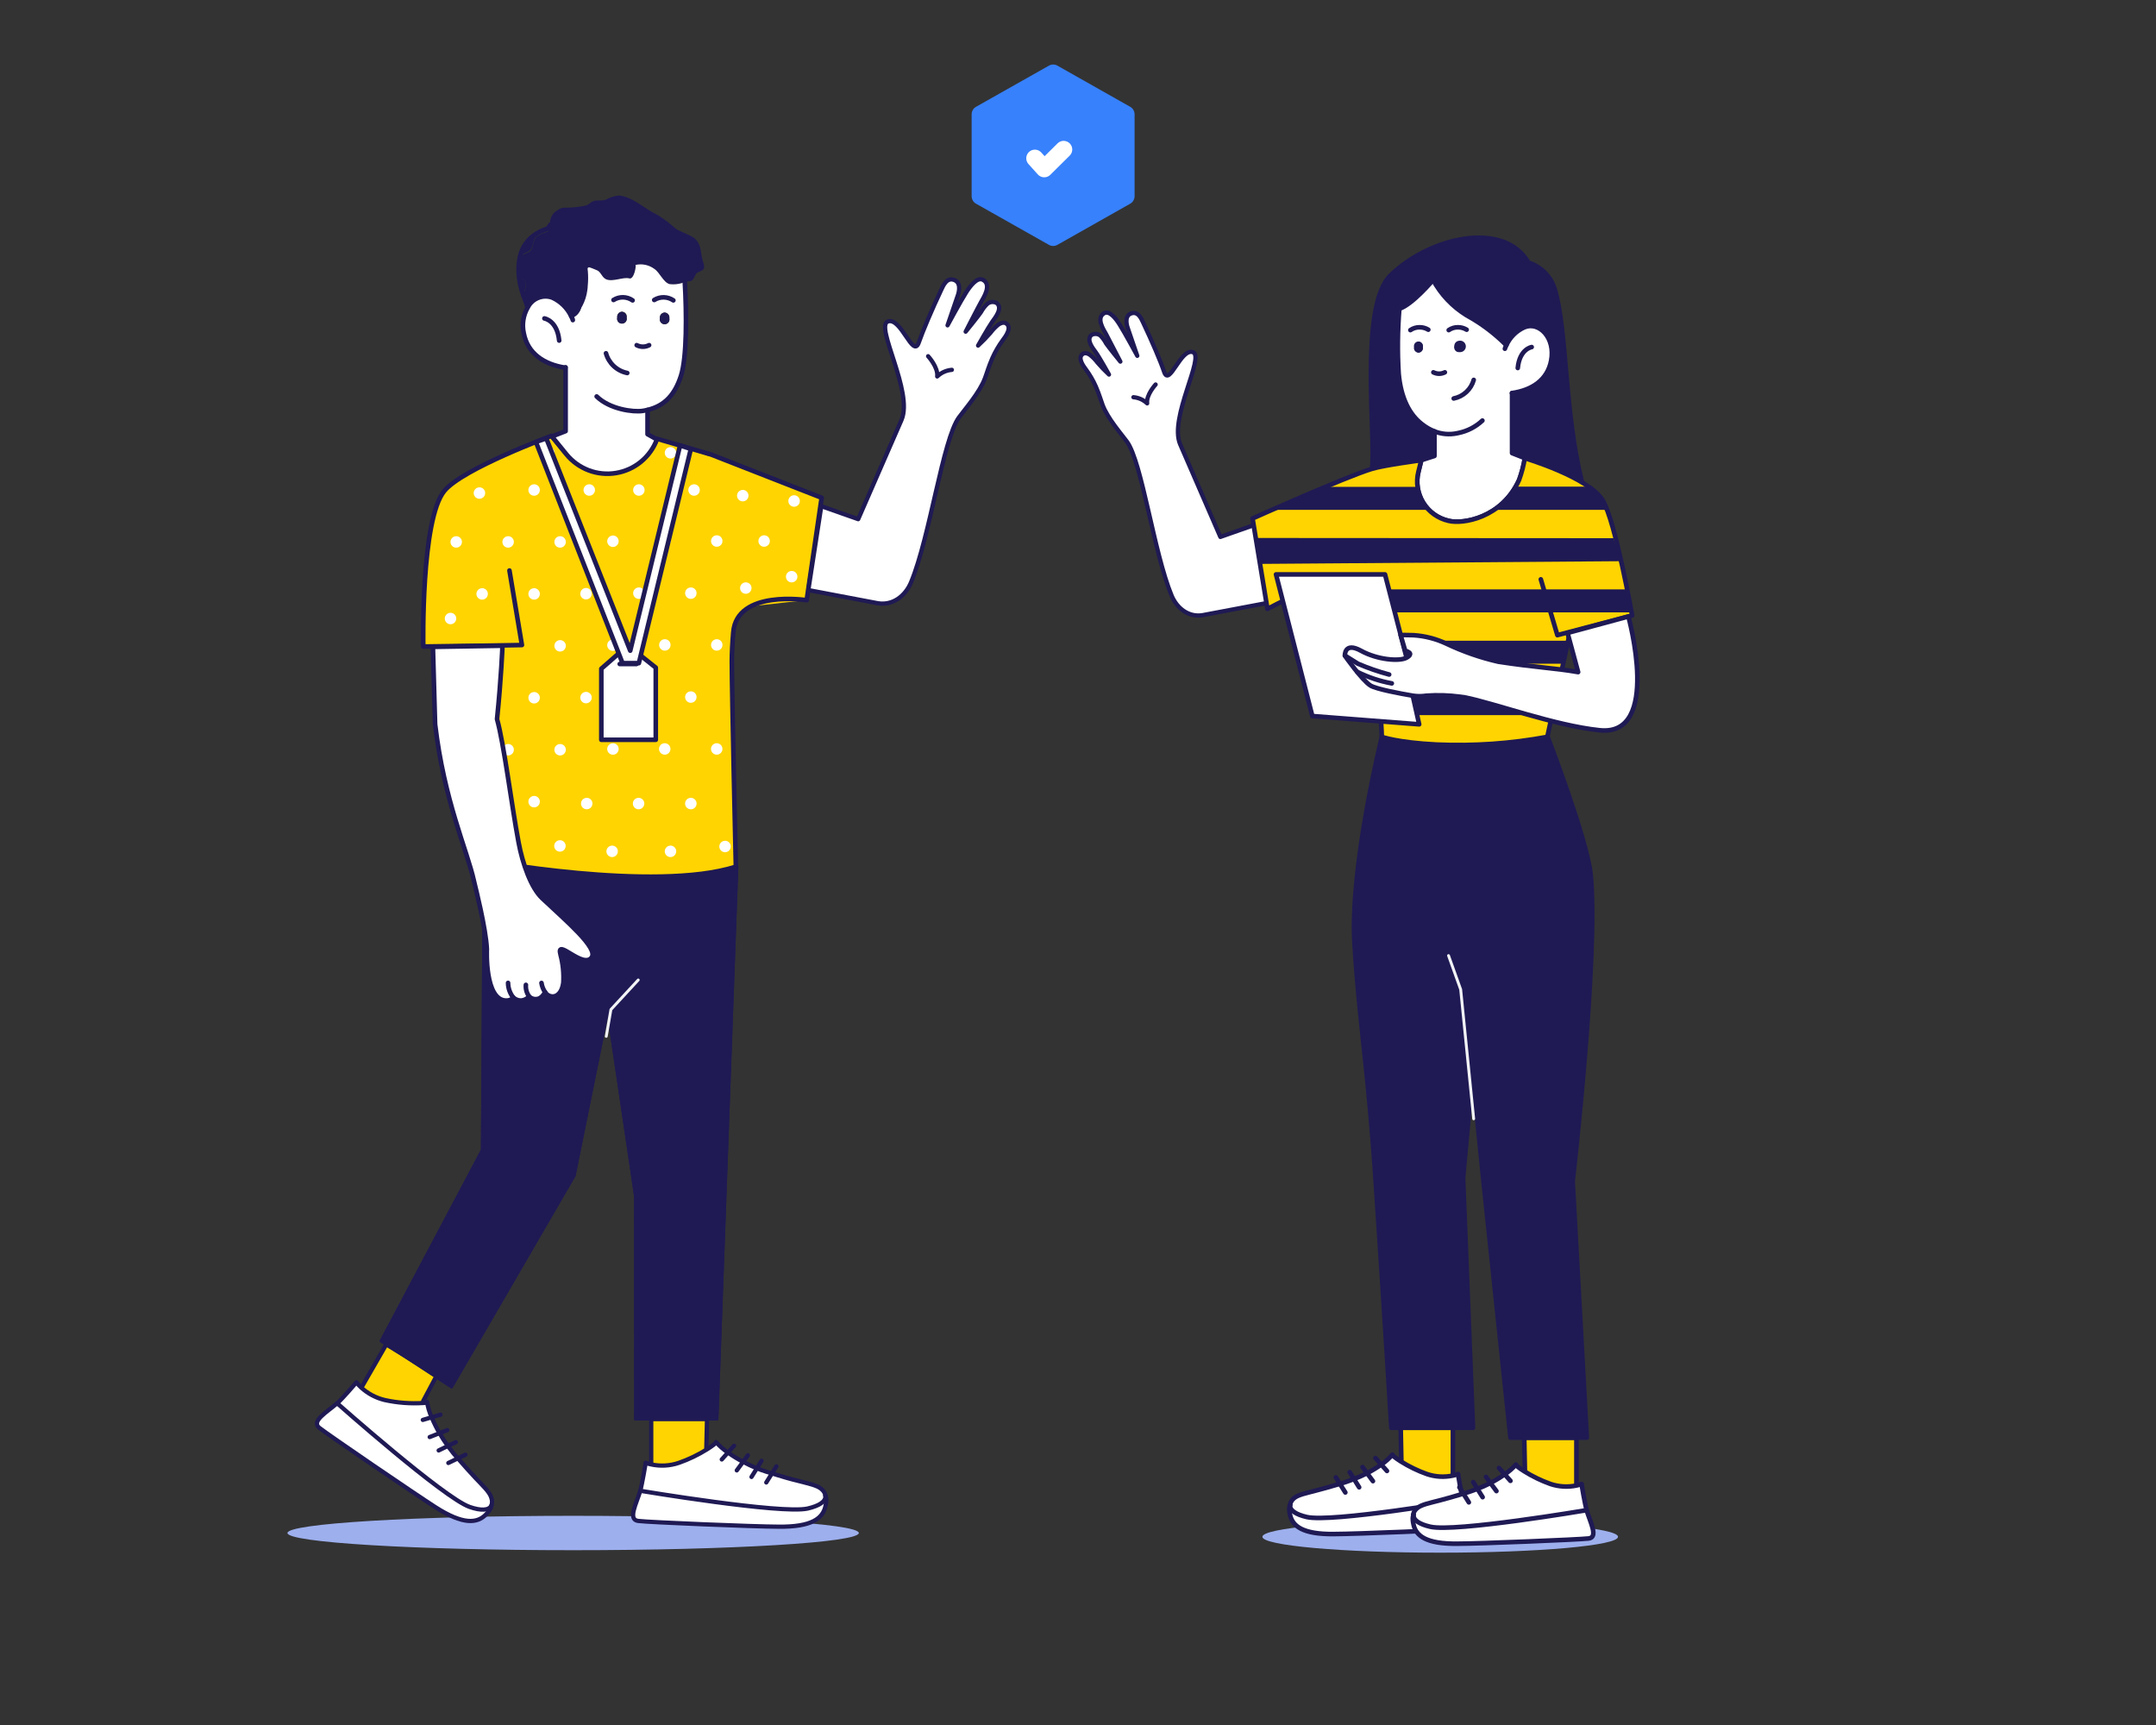 <svg width="375" height="300" viewBox="0 0 375 300" fill="none" xmlns="http://www.w3.org/2000/svg">
<rect x="0" y="0" width="375" height="300" fill="#333333" stroke="none"/>
<g clip-path="url(#clip0)">
<path d="M99.69 269.6C127.133 269.6 149.38 268.261 149.38 266.61C149.38 264.959 127.133 263.62 99.69 263.62C72.247 263.62 50 264.959 50 266.61C50 268.261 72.247 269.6 99.69 269.6Z" fill="#9DAFED"/>
<path d="M220.47 104.85L209.19 106.98C206.78 107.39 204.72 105.83 203.78 103.57C200.69 96.13 198.64 80.4 196.01 76.8C195.01 75.44 192.68 72.8 191.79 70.45C191.42 69.45 191.25 68.73 190.58 67.17C190.118 66.134 189.545 65.152 188.87 64.24C188.46 63.69 187.32 62.17 188.38 61.53C188.85 61.24 189.47 61.61 189.68 61.8C190.134 62.168 190.541 62.591 190.89 63.06C191.516 63.791 192.184 64.486 192.89 65.14C192.89 65.14 191.23 62.14 190.58 61.25C190.14 60.64 188.84 59.07 189.86 58.25C190.098 58.118 190.37 58.057 190.641 58.077C190.913 58.096 191.173 58.195 191.39 58.36C191.792 58.763 192.129 59.225 192.39 59.73C192.79 60.33 194.87 62.89 194.87 62.89C194.87 62.89 192.87 59.03 192.37 58.08C191.95 57.33 190.61 55.31 192.04 54.48C192.99 53.93 194.15 55.48 194.76 56.48C195.58 57.76 197.81 61.88 197.81 61.88L196.16 57.06C196.16 57.06 195.38 55.06 196.67 54.54C197.96 54.02 198.53 55.47 198.85 56.14C200.37 59.36 201.85 62.79 202.49 64.7C203.39 67.32 205.37 60.5 207.49 61.25C209.61 62 203.31 72.7 205.26 77.25L212.26 93.38L218.26 91.27L220.47 104.85Z" fill="white" stroke="#1F1A54" stroke-width="0.74" stroke-linecap="round" stroke-linejoin="round"/>
<path d="M201 66.87C201 66.87 199.33 68.68 199.53 70.15C198.879 69.531 198.036 69.153 197.14 69.08" stroke="#1F1A54" stroke-width="0.74" stroke-linecap="round" stroke-linejoin="round"/>
<path d="M250.5 270.03C267.582 270.03 281.43 268.794 281.43 267.27C281.43 265.746 267.582 264.51 250.5 264.51C233.418 264.51 219.57 265.746 219.57 267.27C219.57 268.794 233.418 270.03 250.5 270.03Z" fill="#9DAFED"/>
<path d="M224.39 261.75C224.39 261.75 224.07 262.14 224.39 263.5C224.82 265.37 226.51 266.86 232.03 266.79C235.69 266.79 253.09 266.07 254.83 265.87C256.57 265.67 255.11 263.06 254.47 260.94C254.47 260.94 231.59 264.81 227.29 263.83C225.38 263.36 224.29 262.63 224.39 261.75Z" fill="white"/>
<path d="M237.78 256.21C237.048 256.583 236.297 256.916 235.53 257.21C235.06 257.4 234.53 257.58 234.08 257.74L233.08 258.05C231.58 258.51 230 258.94 228.85 259.24C227.39 259.64 225.71 259.94 225.01 260.61C224.694 260.882 224.476 261.251 224.39 261.66C224.29 262.57 225.39 263.3 227.29 263.74C231.59 264.74 254.47 260.85 254.47 260.85C254.47 260.85 254.08 259.19 253.6 256.3C253.327 256.405 253.046 256.489 252.76 256.55C251.243 256.887 249.662 256.8 248.19 256.3C246.593 255.733 245.064 254.992 243.63 254.09C242.7 253.5 242.11 253.03 242.19 252.92C241.626 253.58 240.973 254.159 240.25 254.64C239.465 255.221 238.639 255.746 237.78 256.21Z" fill="white"/>
<path d="M243.63 248.31L243.74 253.96L243.63 254.15C245.064 255.052 246.593 255.794 248.19 256.36C249.662 256.86 251.242 256.947 252.76 256.61V256.35V248.35L243.63 248.31Z" fill="#FFD400"/>
<path d="M224.39 261.75C224.29 262.66 225.39 263.39 227.29 263.83C231.59 264.83 254.47 260.94 254.47 260.94C254.47 260.94 254.08 259.28 253.6 256.39" stroke="#1F1A54" stroke-width="0.8" stroke-linecap="round" stroke-linejoin="round"/>
<path d="M253.6 256.36C253.327 256.465 253.046 256.549 252.76 256.61C251.243 256.947 249.662 256.86 248.19 256.36C246.593 255.794 245.064 255.052 243.63 254.15C242.7 253.56 242.11 253.09 242.19 252.98C241.626 253.64 240.973 254.219 240.25 254.7C239.463 255.26 238.638 255.765 237.78 256.21C237.048 256.583 236.297 256.917 235.53 257.21C235.06 257.4 234.53 257.58 234.08 257.74L233.08 258.05C231.58 258.51 230 258.94 228.85 259.24C227.39 259.64 225.71 259.94 225.01 260.61C224.694 260.882 224.476 261.251 224.39 261.66" stroke="#1F1A54" stroke-width="0.8" stroke-linecap="round" stroke-linejoin="round"/>
<path d="M224.39 261.75C224.39 261.75 224.07 262.14 224.39 263.5C224.82 265.37 226.51 266.86 232.03 266.79C235.69 266.79 253.09 266.07 254.83 265.87C256.57 265.67 255.11 263.06 254.47 260.94" stroke="#1F1A54" stroke-width="0.8" stroke-linecap="round" stroke-linejoin="round"/>
<path d="M241.24 255.82L240.25 254.71L239.24 253.58" stroke="#1F1A54" stroke-width="0.8" stroke-linecap="round" stroke-linejoin="round"/>
<path d="M238.8 257.59L237.78 256.21L236.99 255.14" stroke="#1F1A54" stroke-width="0.8" stroke-linecap="round" stroke-linejoin="round"/>
<path d="M236.4 258.66L235.53 257.26L234.76 256.03" stroke="#1F1A54" stroke-width="0.8" stroke-linecap="round" stroke-linejoin="round"/>
<path d="M234 259.56L233.08 258.1L232.35 256.94" stroke="#1F1A54" stroke-width="0.8" stroke-linecap="round" stroke-linejoin="round"/>
<path d="M252.71 256.35V248.31H243.63L243.74 253.96" stroke="#1F1A54" stroke-width="0.8" stroke-linecap="round" stroke-linejoin="round"/>
<path d="M245.87 263.44C245.87 263.44 245.55 263.84 245.87 265.2C246.3 267.07 247.99 268.55 253.52 268.48C257.17 268.48 274.58 267.77 276.31 267.57C278.04 267.37 276.59 264.75 275.96 262.64C275.96 262.64 253.08 266.5 248.78 265.52C246.86 265.09 245.77 264.35 245.87 263.44Z" fill="white"/>
<path d="M259.26 257.93C258.531 258.309 257.779 258.643 257.01 258.93C256.54 259.12 256.01 259.31 255.56 259.46L254.56 259.77C253.05 260.24 251.47 260.67 250.33 260.97C248.86 261.36 247.18 261.67 246.48 262.34C246.173 262.6 245.956 262.95 245.86 263.34C245.76 264.25 246.86 264.99 248.77 265.42C253.07 266.42 275.95 262.54 275.95 262.54C275.95 262.54 275.55 260.88 275.07 257.99C274.797 258.095 274.516 258.179 274.23 258.24C272.711 258.567 271.132 258.477 269.66 257.98C268.064 257.412 266.535 256.671 265.1 255.77C264.17 255.19 263.58 254.71 263.67 254.6C263.084 255.264 262.411 255.846 261.67 256.33C260.904 256.918 260.099 257.452 259.26 257.93Z" fill="white"/>
<path d="M265.11 250.03L265.23 255.68L265.11 255.87C266.545 256.77 268.074 257.512 269.67 258.08C271.142 258.577 272.721 258.667 274.24 258.34L274.19 258.07V250.07L265.11 250.03Z" fill="#FFD400"/>
<path d="M245.87 263.44C245.77 264.35 246.87 265.09 248.78 265.52C253.08 266.52 275.96 262.64 275.96 262.64C275.96 262.64 275.56 260.98 275.08 258.09" stroke="#1F1A54" stroke-width="0.8" stroke-linecap="round" stroke-linejoin="round"/>
<path d="M275.08 258.09C274.807 258.195 274.526 258.279 274.24 258.34C272.721 258.667 271.142 258.577 269.67 258.08C268.074 257.511 266.545 256.77 265.11 255.87C264.18 255.29 263.59 254.81 263.68 254.7C263.095 255.364 262.422 255.946 261.68 256.43C260.892 256.986 260.067 257.487 259.21 257.93C258.481 258.309 257.73 258.643 256.96 258.93C256.49 259.12 255.96 259.31 255.51 259.46L254.51 259.77C253 260.24 251.42 260.67 250.28 260.97C248.81 261.36 247.13 261.67 246.43 262.34C246.123 262.6 245.906 262.95 245.81 263.34" stroke="#1F1A54" stroke-width="0.8" stroke-linecap="round" stroke-linejoin="round"/>
<path d="M245.87 263.43C245.87 263.43 245.55 263.83 245.87 265.19C246.3 267.06 247.99 268.54 253.52 268.47C257.17 268.47 274.58 267.76 276.31 267.56C278.04 267.36 276.59 264.74 275.96 262.63" stroke="#1F1A54" stroke-width="0.8" stroke-linecap="round" stroke-linejoin="round"/>
<path d="M262.72 257.54L261.73 256.43L260.72 255.3" stroke="#1F1A54" stroke-width="0.8" stroke-linecap="round" stroke-linejoin="round"/>
<path d="M260.28 259.32L259.26 257.94L258.47 256.86" stroke="#1F1A54" stroke-width="0.8" stroke-linecap="round" stroke-linejoin="round"/>
<path d="M257.88 260.38L257.01 258.99L256.25 257.76" stroke="#1F1A54" stroke-width="0.8" stroke-linecap="round" stroke-linejoin="round"/>
<path d="M255.48 261.28L254.57 259.82L253.84 258.66" stroke="#1F1A54" stroke-width="0.8" stroke-linecap="round" stroke-linejoin="round"/>
<path d="M274.19 258.07V250.03H265.12L265.23 255.69" stroke="#1F1A54" stroke-width="0.8" stroke-linecap="round" stroke-linejoin="round"/>
<path d="M256.14 186.75L254.48 204.86L256.2 248.31H242C240.84 229.07 240 216.54 239.33 206.31C237.99 185.58 236.46 178.44 235.59 164.08C234.77 150.59 240.37 128.08 240.37 128.08C240.37 128.08 243.8 129.18 251.1 129.5C257.156 129.802 263.225 129.324 269.16 128.08C269.16 128.08 276.02 145.88 276.66 152.03C278.11 165.9 273.54 205.45 273.54 205.45L276 250.03H262.72L257.98 205.03L256.14 186.75Z" fill="#1F1A54"/>
<path d="M256.15 186.74L254.64 171.77L252.53 165.89" stroke="#1F1A54" stroke-width="0.8" stroke-linecap="round" stroke-linejoin="round"/>
<path d="M256.14 186.75L254.48 204.86L256.2 248.31H242C240.84 229.07 240 216.54 239.33 206.31C237.99 185.58 236.46 178.44 235.59 164.08C234.77 150.59 240.37 128.08 240.37 128.08C240.37 128.08 243.8 129.18 251.1 129.5C257.156 129.802 263.225 129.324 269.16 128.08C269.16 128.08 276.02 145.88 276.66 152.03C278.11 165.9 273.54 205.45 273.54 205.45L276 250.03H262.72L257.98 205.03L256.14 186.75Z" stroke="#1F1A54" stroke-width="0.8" stroke-linecap="round" stroke-linejoin="round"/>
<path d="M256.14 186.75V186.74" stroke="#1F1A54" stroke-width="0.8" stroke-linecap="round" stroke-linejoin="round"/>
<path d="M238.63 81.54C239.4 76.67 236.31 53.3 241.84 47.91C248.69 41.22 261.58 38.3 265.84 45.67C266.893 46.003 267.853 46.581 268.64 47.356C269.428 48.131 270.02 49.082 270.37 50.13C272.61 57.41 272.02 71.3 275.16 83.89L238.63 81.54Z" fill="#1F1A54" stroke="#1F1A54" stroke-width="0.8" stroke-linecap="round" stroke-linejoin="round"/>
<path d="M262 60.03C262.63 58.647 263.743 57.541 265.13 56.92C267.68 55.86 270.56 58.74 269.78 62.74C269.14 66.07 266.47 67.85 262.96 68.36V78.8L265.2 79.69C264.983 80.981 264.648 82.25 264.2 83.48C261.2 90.12 254.39 91.2 251.95 90.58C251.039 90.374 250.179 89.987 249.42 89.443C248.661 88.9 248.019 88.21 247.531 87.414C247.042 86.618 246.718 85.733 246.577 84.81C246.436 83.887 246.481 82.945 246.71 82.04C246.78 81.72 246.9 81.22 247.01 80.81L247.19 80.04L249.49 79.3V75.02C248.718 74.704 247.997 74.276 247.35 73.75C245.19 72.11 243.67 69.25 243.28 64.96C243.049 61.185 243.089 57.399 243.4 53.63C245.69 52.9 249.24 48.63 249.24 48.63C250.612 51.154 252.622 53.275 255.07 54.78C257.621 56.187 259.955 57.955 262 60.03ZM254.49 60.24C254.451 60.098 254.373 59.97 254.265 59.871C254.158 59.771 254.024 59.703 253.88 59.675C253.736 59.646 253.587 59.659 253.45 59.711C253.312 59.763 253.192 59.852 253.102 59.968C253.013 60.084 252.957 60.223 252.942 60.369C252.927 60.516 252.953 60.663 253.018 60.795C253.082 60.927 253.181 61.039 253.305 61.117C253.429 61.196 253.573 61.238 253.72 61.24C253.837 61.226 253.95 61.19 254.053 61.132C254.156 61.074 254.247 60.996 254.319 60.903C254.392 60.81 254.445 60.703 254.476 60.59C254.507 60.476 254.515 60.357 254.5 60.24H254.49ZM247.49 60.36C247.516 60.244 247.516 60.124 247.49 60.008C247.464 59.892 247.412 59.784 247.338 59.691C247.264 59.598 247.17 59.523 247.063 59.472C246.956 59.42 246.839 59.393 246.72 59.393C246.601 59.393 246.484 59.42 246.377 59.472C246.27 59.523 246.176 59.598 246.102 59.691C246.028 59.784 245.976 59.892 245.949 60.008C245.923 60.124 245.923 60.244 245.95 60.36C245.923 60.476 245.923 60.596 245.949 60.712C245.976 60.828 246.028 60.936 246.102 61.029C246.176 61.122 246.27 61.197 246.377 61.248C246.484 61.3 246.601 61.327 246.72 61.327C246.839 61.327 246.956 61.3 247.063 61.248C247.17 61.197 247.264 61.122 247.338 61.029C247.412 60.936 247.464 60.828 247.49 60.712C247.516 60.596 247.516 60.476 247.49 60.36Z" fill="white"/>
<path d="M253.73 59.27C253.931 59.222 254.142 59.238 254.333 59.316C254.525 59.393 254.688 59.527 254.8 59.701C254.912 59.874 254.967 60.078 254.959 60.285C254.95 60.491 254.878 60.69 254.752 60.853C254.626 61.017 254.452 61.138 254.255 61.199C254.058 61.26 253.846 61.258 253.65 61.194C253.454 61.13 253.282 61.007 253.158 60.842C253.035 60.676 252.965 60.476 252.96 60.27C252.944 60.154 252.952 60.035 252.983 59.922C253.013 59.809 253.065 59.703 253.137 59.61C253.209 59.517 253.298 59.439 253.399 59.381C253.501 59.322 253.614 59.285 253.73 59.27Z" fill="#1F1A54"/>
<path d="M246.74 59.4C246.956 59.454 247.148 59.579 247.285 59.755C247.422 59.931 247.497 60.147 247.497 60.37C247.497 60.593 247.422 60.809 247.285 60.985C247.148 61.161 246.956 61.286 246.74 61.34C246.524 61.286 246.332 61.161 246.195 60.985C246.057 60.809 245.983 60.593 245.983 60.37C245.983 60.147 246.057 59.931 246.195 59.755C246.332 59.579 246.524 59.454 246.74 59.4Z" fill="#1F1A54"/>
<path d="M255.1 57.34C254.643 57.059 254.116 56.913 253.58 56.92C253.008 56.911 252.449 57.083 251.98 57.41" stroke="#1F1A54" stroke-width="0.8" stroke-linecap="round" stroke-linejoin="round"/>
<path d="M248.43 57.34C247.973 57.059 247.446 56.913 246.91 56.92C246.339 56.912 245.779 57.084 245.31 57.41" stroke="#1F1A54" stroke-width="0.8" stroke-linecap="round" stroke-linejoin="round"/>
<path d="M256.33 66.07C256.104 66.877 255.659 67.605 255.045 68.175C254.431 68.745 253.671 69.134 252.85 69.3" stroke="#1F1A54" stroke-width="0.8" stroke-linecap="round" stroke-linejoin="round"/>
<path d="M251.31 64.75C251.001 64.91 250.658 64.993 250.31 64.993C249.962 64.993 249.619 64.91 249.31 64.75" stroke="#1F1A54" stroke-width="0.8" stroke-linecap="round" stroke-linejoin="round"/>
<path d="M266.41 60.36C266.41 60.36 264.31 60.68 263.99 64" stroke="#1F1A54" stroke-width="0.8" stroke-miterlimit="10" stroke-linecap="round"/>
<path d="M249.5 75.02V79.3L247.2 80.04L247.02 80.81C246.91 81.22 246.79 81.72 246.72 82.04C246.492 82.948 246.449 83.892 246.592 84.818C246.735 85.743 247.063 86.63 247.555 87.426C248.048 88.222 248.695 88.912 249.458 89.453C250.222 89.995 251.086 90.378 252 90.58C254.44 91.2 261.21 90.12 264.25 83.48C264.699 82.25 265.033 80.981 265.25 79.69L263 78.8V68.36" stroke="#1F1A54" stroke-width="0.8" stroke-linecap="round" stroke-linejoin="round"/>
<path d="M261.75 60.65C261.818 60.436 261.905 60.228 262.01 60.03C262.64 58.647 263.753 57.541 265.14 56.92C267.69 55.86 270.57 58.74 269.79 62.74C269.15 66.07 266.48 67.85 262.97 68.36" stroke="#1F1A54" stroke-width="0.8" stroke-linecap="round" stroke-linejoin="round"/>
<path d="M262 60.03C259.957 57.978 257.63 56.23 255.09 54.84C252.643 53.335 250.632 51.214 249.26 48.69C249.26 48.69 245.71 52.93 243.42 53.69" stroke="#1F1A54" stroke-width="0.8" stroke-linecap="round" stroke-linejoin="round"/>
<path d="M243.4 53.61V53.66C243.089 57.429 243.049 61.215 243.28 64.99C243.67 69.28 245.19 72.14 247.35 73.78C248.002 74.296 248.726 74.714 249.5 75.02C250.736 75.507 252.088 75.625 253.39 75.36L253.71 75.29C255.258 74.968 256.688 74.224 257.84 73.14" stroke="#1F1A54" stroke-width="0.8" stroke-linecap="round" stroke-linejoin="round"/>
<path d="M268 100.75L270.88 110.46L283.88 107.04C283.88 107.04 281 90.75 278.77 87.02C276.31 82.97 265.21 79.68 265.21 79.68C264.995 80.975 264.66 82.247 264.21 83.48C261.21 90.12 254.4 91.2 251.95 90.58C251.039 90.374 250.179 89.987 249.42 89.444C248.661 88.9 248.019 88.21 247.531 87.414C247.042 86.618 246.718 85.733 246.577 84.81C246.436 83.887 246.481 82.945 246.71 82.04C246.86 81.4 247.21 80.04 247.21 80.04C247.21 80.04 240.79 80.88 238.61 81.54C233.91 82.97 217.86 90.17 217.86 90.17L220.45 105.9C220.45 105.9 231.53 99.9 233.19 101.64C234.85 103.38 238.39 115.48 239.28 119.74C239.931 122.498 240.287 125.317 240.34 128.15C240.34 128.15 243.06 129.15 249.88 129.49C256.327 129.775 262.785 129.326 269.13 128.15L272.87 110.89" fill="#FFD400"/>
<path d="M268 100.75L270.88 110.46L283.88 107.04C283.88 107.04 281 90.75 278.77 87.02C276.31 82.97 265.21 79.68 265.21 79.68C264.995 80.975 264.66 82.247 264.21 83.48C261.21 90.12 254.4 91.2 251.95 90.58C251.039 90.374 250.179 89.987 249.42 89.444C248.661 88.9 248.019 88.21 247.531 87.414C247.042 86.618 246.718 85.733 246.577 84.81C246.436 83.887 246.481 82.945 246.71 82.04C246.86 81.4 247.21 80.04 247.21 80.04C247.21 80.04 240.79 80.88 238.61 81.54C233.91 82.97 217.86 90.17 217.86 90.17L220.45 105.9C220.45 105.9 231.53 99.9 233.19 101.64C234.85 103.38 238.39 115.48 239.28 119.74C239.931 122.498 240.287 125.317 240.34 128.15C240.34 128.15 243.06 129.15 249.88 129.49C256.327 129.775 262.785 129.326 269.13 128.15L272.87 110.89" stroke="#1F1A54" stroke-width="0.8" stroke-linecap="round" stroke-linejoin="round"/>
<path d="M236.89 111.43C237.32 112.82 237.71 114.2 238.06 115.43H271.72L272.59 111.43H236.89Z" fill="#1F1A54"/>
<path d="M239.25 120.37C239.56 121.94 239.77 123.29 239.91 124.37H269.79L270.66 120.37H239.25Z" fill="#1F1A54"/>
<path d="M259.69 88.67H279.36C279.149 88.102 278.895 87.55 278.6 87.02C277.944 86.067 277.104 85.255 276.13 84.63H263.45C262.525 86.249 261.238 87.631 259.69 88.67Z" fill="#1F1A54"/>
<path d="M246.8 129.3C247.68 129.38 248.65 129.44 249.72 129.49C253.27 129.634 256.827 129.571 260.37 129.3H246.8Z" fill="#1F1A54"/>
<path d="M230.89 102.5L231.54 102.94C231.54 102.94 231.54 102.75 231.54 102.5H230.89Z" fill="#1F1A54"/>
<path d="M248.35 88.67C247.283 87.586 246.605 86.18 246.42 84.67H230C229.12 85.84 222.63 87.24 221.8 88.67H248.35Z" fill="#1F1A54"/>
<path d="M233.61 102.5C234.265 103.792 234.826 105.128 235.29 106.5H283.68C283.55 105.77 283.27 104.3 282.9 102.5H233.61Z" fill="#1F1A54"/>
<path d="M218.4 93.56C218.51 95.18 219.11 96.2 219.19 98.07L281.85 97.6C281.47 96.25 281.06 94.87 280.64 93.6L218.4 93.56Z" fill="#1F1A54"/>
<path d="M256.32 194.57L254.06 172.08L251.95 166.19" stroke="#F2F4F6" stroke-width="0.5" stroke-linecap="round" stroke-linejoin="round"/>
<path d="M245.72 120.97L246.84 125.97L228.26 124.53L221.94 99.9H240.9L244.64 114.36" fill="white"/>
<path d="M245.72 120.97L246.84 125.97L228.26 124.53L221.94 99.9H240.9L244.64 114.36" stroke="#1F1A54" stroke-width="0.8" stroke-linecap="round" stroke-linejoin="round"/>
<path d="M245.85 110.47C247.839 110.598 249.786 111.101 251.59 111.95C254.467 113.318 257.485 114.368 260.59 115.08C267.07 116.08 270.33 116.16 274.49 116.89L272.65 110.08L283.23 107.22C283.23 107.22 289.04 128.15 278.23 127C270.37 126.18 260.02 122.32 254.72 121.27C254.469 121.222 254.215 121.189 253.96 121.17C252.011 120.911 250.041 120.851 248.08 120.99C247.298 121.115 246.502 121.115 245.72 120.99C243.58 120.63 239.4 119.85 238.38 119.23C236.91 118.32 233.92 114.04 233.92 114.04C233.92 114.04 233.79 111.56 236.71 113.17C239.63 114.78 243.44 115.05 244.63 114.39C245.3 114.02 245.71 113.56 244.41 113.16L243.61 110.44C243.61 110.44 245.2 110.44 245.85 110.47Z" fill="white" stroke="#1F1A54" stroke-width="0.8" stroke-linecap="round" stroke-linejoin="round"/>
<path d="M241.62 117.31C239.759 116.815 237.937 116.184 236.17 115.42L233.93 114.01" fill="white"/>
<path d="M241.62 117.31C239.759 116.815 237.937 116.184 236.17 115.42L233.93 114.01" stroke="#1F1A54" stroke-width="0.8" stroke-linecap="round" stroke-linejoin="round"/>
<path d="M242.08 118.85C239.995 118.469 237.975 117.796 236.08 116.85L242.08 118.85Z" fill="white"/>
<path d="M242.08 118.85C239.995 118.469 237.975 117.796 236.08 116.85" stroke="#1F1A54" stroke-width="0.8" stroke-linecap="round" stroke-linejoin="round"/>
<path d="M143.56 260.13C143.56 260.13 143.9 260.56 143.56 262.01C143.1 264.01 141.29 265.6 135.38 265.52C131.47 265.52 112.86 264.76 111 264.52C109.14 264.28 110.7 261.52 111.38 259.24C111.38 259.24 135.85 263.37 140.45 262.33C142.5 261.89 143.67 261.11 143.56 260.13Z" fill="white"/>
<path d="M126.6 252.63C127.437 253.228 128.316 253.766 129.23 254.24C130.012 254.661 130.816 255.038 131.64 255.37C132.15 255.57 132.64 255.76 133.2 255.93L134.26 256.26C135.87 256.76 137.56 257.26 138.78 257.54C140.35 257.97 142.15 258.29 142.89 259.01C143.23 259.295 143.466 259.686 143.56 260.12C143.67 261.12 142.5 261.88 140.45 262.35C135.85 263.35 111.38 259.26 111.38 259.26C111.38 259.26 111.8 257.49 112.31 254.4C112.601 254.515 112.902 254.602 113.21 254.66C114.834 255.024 116.526 254.93 118.1 254.39C119.815 253.791 121.459 253.003 123 252.04C124 251.41 124.64 250.91 124.54 250.79C125.142 251.492 125.834 252.111 126.6 252.63Z" fill="white"/>
<path d="M123 246.8L122.88 251.8L123 252C121.469 252.964 119.836 253.756 118.13 254.36C116.557 254.9 114.864 254.994 113.24 254.63L113.3 254.35V246.76L123 246.8Z" fill="#FFD400"/>
<path d="M76.44 249.25C76.885 250.017 77.37 250.761 77.89 251.48C78.21 251.92 78.55 252.36 78.89 252.79C79.12 253.06 79.36 253.34 79.62 253.62C80.72 254.9 81.89 256.18 82.77 257.12C83.88 258.3 85.23 259.53 85.47 260.54C85.62 260.957 85.62 261.413 85.47 261.83C85.07 262.71 83.66 262.78 81.67 262.08C77.22 260.52 58.67 244.08 58.67 244.08C58.67 244.08 60 242.75 62 240.4C62.233 240.731 62.505 241.033 62.81 241.3C63.966 242.362 65.374 243.112 66.9 243.48C69.105 243.966 71.367 244.141 73.62 244C74.02 244 74.25 243.9 74.25 243.82C74.388 244.739 74.654 245.634 75.04 246.48C75.445 247.433 75.913 248.358 76.44 249.25Z" fill="white"/>
<path d="M85.47 261.84C85.47 261.84 85.53 262.38 84.47 263.44C83.01 264.89 80.63 265.27 75.68 262.08C72.38 259.97 56.98 249.47 55.53 248.31C54.08 247.15 56.86 245.6 58.64 244.04C58.64 244.04 77.2 260.52 81.64 262.04C83.64 262.74 85.04 262.67 85.44 261.79L85.47 261.84Z" fill="white"/>
<path d="M76 239.16L73.6 243.65V244C71.347 244.142 69.085 243.967 66.88 243.48C65.354 243.112 63.947 242.362 62.79 241.3L62.89 241.19L67.14 233.81L76 239.16Z" fill="#FFD400"/>
<path d="M143.56 260.13C143.67 261.13 142.5 261.89 140.45 262.36C135.85 263.36 111.38 259.27 111.38 259.27C111.38 259.27 111.8 257.5 112.31 254.41" stroke="#1F1A54" stroke-width="0.74" stroke-linecap="round" stroke-linejoin="round"/>
<path d="M112.31 254.41C112.601 254.525 112.903 254.612 113.21 254.67C114.834 255.034 116.526 254.94 118.1 254.4C119.816 253.798 121.459 253.006 123 252.04C124 251.41 124.64 250.91 124.54 250.79C125.151 251.494 125.854 252.113 126.63 252.63C127.468 253.228 128.346 253.766 129.26 254.24C130.042 254.661 130.847 255.038 131.67 255.37C132.18 255.57 132.67 255.76 133.23 255.93L134.29 256.26C135.9 256.76 137.59 257.26 138.81 257.54C140.38 257.97 142.18 258.29 142.92 259.01C143.26 259.295 143.496 259.686 143.59 260.12" stroke="#1F1A54" stroke-width="0.74" stroke-linecap="round" stroke-linejoin="round"/>
<path d="M143.56 260.12C143.56 260.12 143.9 260.55 143.56 262C143.1 264 141.29 265.59 135.38 265.51C131.47 265.51 112.86 264.75 111 264.51C109.14 264.27 110.7 261.51 111.38 259.23" stroke="#1F1A54" stroke-width="0.74" stroke-linecap="round" stroke-linejoin="round"/>
<path d="M125.54 253.82L126.6 252.63L127.68 251.43" stroke="#1F1A54" stroke-width="0.74" stroke-linecap="round" stroke-linejoin="round"/>
<path d="M128.15 255.72L129.23 254.25L130.08 253.09" stroke="#1F1A54" stroke-width="0.74" stroke-linecap="round" stroke-linejoin="round"/>
<path d="M130.71 256.86L131.64 255.37L132.46 254.05" stroke="#1F1A54" stroke-width="0.74" stroke-linecap="round" stroke-linejoin="round"/>
<path d="M133.28 257.82L134.26 256.26L135.04 255.02" stroke="#1F1A54" stroke-width="0.74" stroke-linecap="round" stroke-linejoin="round"/>
<path d="M74.28 243.81C74.418 244.729 74.684 245.624 75.07 246.47C75.466 247.422 75.923 248.348 76.44 249.24C76.885 250.007 77.37 250.751 77.89 251.47C78.21 251.91 78.55 252.35 78.89 252.78C79.12 253.05 79.36 253.33 79.62 253.61C80.72 254.89 81.89 256.17 82.77 257.11C83.88 258.29 85.23 259.52 85.47 260.53C85.62 260.947 85.62 261.403 85.47 261.82V261.82C85.07 262.7 83.66 262.77 81.67 262.07C77.22 260.51 58.67 244.07 58.67 244.07C58.67 244.07 60 242.75 62 240.4C62.233 240.731 62.505 241.033 62.81 241.3C63.966 242.362 65.374 243.112 66.9 243.48C69.105 243.966 71.367 244.141 73.62 244C74.02 244 74.25 243.9 74.25 243.82" stroke="#1F1A54" stroke-width="0.74" stroke-linecap="round" stroke-linejoin="round"/>
<path d="M85.47 261.84C85.47 261.84 85.53 262.38 84.47 263.44C83.01 264.89 80.63 265.27 75.68 262.08C72.38 259.97 56.98 249.47 55.53 248.31C54.08 247.15 56.86 245.6 58.64 244.04" stroke="#1F1A54" stroke-width="0.74" stroke-linecap="round" stroke-linejoin="round"/>
<path d="M73.54 246.94L75.07 246.49L76.62 246.03" stroke="#1F1A54" stroke-width="0.74" stroke-linecap="round" stroke-linejoin="round"/>
<path d="M74.74 249.92L76.44 249.25L77.79 248.72" stroke="#1F1A54" stroke-width="0.74" stroke-linecap="round" stroke-linejoin="round"/>
<path d="M76.3 252.25L77.89 251.48L79.28 250.81" stroke="#1F1A54" stroke-width="0.74" stroke-linecap="round" stroke-linejoin="round"/>
<path d="M77.98 254.43L79.64 253.63L80.96 252.99" stroke="#1F1A54" stroke-width="0.74" stroke-linecap="round" stroke-linejoin="round"/>
<path d="M62.94 241.19L67.19 233.81L75.99 239.17L73.6 243.66" stroke="#1F1A54" stroke-width="0.74" stroke-linecap="round" stroke-linejoin="round"/>
<path d="M113.27 254.39V246.8H122.97L122.85 251.84" stroke="#1F1A54" stroke-width="0.74" stroke-linecap="round" stroke-linejoin="round"/>
<path d="M105.72 175.68L99.89 204.45L78.54 241.23L66.27 233.23L83.88 200L84.19 149.54C84.19 149.54 114.25 155.18 128.19 150.72L124.72 246.82H110.53V208.05L105.72 175.68Z" fill="#1F1A54" stroke="#1F1A54" stroke-width="0.46" stroke-linecap="round" stroke-linejoin="round"/>
<path d="M105.72 175.68L110.51 208.03L110.53 246.8H124.73L128.2 150.7V150.69" fill="#1F1A54"/>
<path d="M105.72 175.68L110.51 208.03L110.53 246.8H124.73L128.2 150.7V150.69" stroke="#1F1A54" stroke-width="0.46" stroke-linecap="round" stroke-linejoin="round"/>
<path d="M113.35 167L105.72 175.68L99.89 204.46L78.54 241.23L66.27 233.21L83.88 199.99L84.19 149.53" fill="#1F1A54"/>
<path d="M113.35 167L105.72 175.68L99.89 204.46L78.54 241.23L66.27 233.21L83.88 199.99L84.19 149.53" stroke="#1F1A54" stroke-width="0.46" stroke-linecap="round" stroke-linejoin="round"/>
<path d="M111.01 170.43L106.26 175.57L105.45 180.23" stroke="#F2F4F6" stroke-width="0.5" stroke-linecap="round" stroke-linejoin="round"/>
<path d="M127.67 109.16C127.52 111.04 127.34 113.61 127.34 115.01C127.34 120.53 128.04 150.73 128.04 150.73C113.89 155.25 83.43 149.53 83.43 149.53V112.3L73.62 112.44C73.62 112.44 73.19 90.32 77.29 85.37C80.5 81.48 95.94 75.8 95.94 75.8L98.5 78.9C99.525 80.153 100.862 81.112 102.377 81.684C103.891 82.255 105.53 82.417 107.126 82.153C108.723 81.889 110.223 81.21 111.473 80.182C112.724 79.154 113.681 77.816 114.25 76.3C114.25 76.3 116.9 76.59 122.87 79.19C123.52 79.47 124.21 79.32 125.27 79.73L143 86.57L141.8 93.75L140.36 104.38L136 104.84L131.38 105.37L129.17 106.46L127.63 109.46" fill="#FFD400"/>
<path d="M79.35 93.25C79.152 93.25 78.959 93.309 78.794 93.418C78.63 93.528 78.502 93.685 78.426 93.867C78.35 94.05 78.331 94.251 78.369 94.445C78.408 94.639 78.503 94.817 78.643 94.957C78.783 95.097 78.961 95.192 79.155 95.231C79.349 95.269 79.55 95.25 79.733 95.174C79.915 95.098 80.072 94.97 80.182 94.806C80.291 94.641 80.35 94.448 80.35 94.25C80.35 93.985 80.245 93.73 80.057 93.543C79.87 93.355 79.615 93.25 79.35 93.25Z" fill="white"/>
<path d="M83.39 84.75C83.192 84.75 82.999 84.809 82.834 84.918C82.67 85.028 82.541 85.185 82.466 85.367C82.39 85.55 82.37 85.751 82.409 85.945C82.447 86.139 82.543 86.317 82.683 86.457C82.822 86.597 83.001 86.692 83.195 86.731C83.388 86.769 83.59 86.75 83.772 86.674C83.955 86.598 84.111 86.47 84.221 86.306C84.331 86.141 84.39 85.948 84.39 85.75C84.39 85.485 84.284 85.23 84.097 85.043C83.909 84.855 83.655 84.75 83.39 84.75Z" fill="white"/>
<path d="M83.86 102.29C83.662 102.29 83.469 102.349 83.304 102.459C83.14 102.568 83.012 102.725 82.936 102.907C82.86 103.09 82.841 103.291 82.879 103.485C82.918 103.679 83.013 103.857 83.153 103.997C83.293 104.137 83.471 104.232 83.665 104.271C83.859 104.309 84.06 104.29 84.243 104.214C84.425 104.138 84.582 104.01 84.691 103.846C84.801 103.681 84.86 103.488 84.86 103.29C84.86 103.025 84.754 102.77 84.567 102.583C84.379 102.395 84.125 102.29 83.86 102.29Z" fill="white"/>
<path d="M78.36 106.57C78.162 106.57 77.969 106.629 77.804 106.739C77.64 106.848 77.512 107.005 77.436 107.187C77.36 107.37 77.341 107.571 77.379 107.765C77.418 107.959 77.513 108.137 77.653 108.277C77.793 108.417 77.971 108.512 78.165 108.551C78.359 108.589 78.56 108.57 78.743 108.494C78.925 108.418 79.082 108.29 79.191 108.126C79.301 107.961 79.36 107.768 79.36 107.57C79.36 107.305 79.254 107.05 79.067 106.863C78.879 106.675 78.625 106.57 78.36 106.57Z" fill="white"/>
<path d="M88.38 93.25C88.182 93.25 87.989 93.309 87.824 93.418C87.66 93.528 87.532 93.685 87.456 93.867C87.38 94.05 87.361 94.251 87.399 94.445C87.438 94.639 87.533 94.817 87.673 94.957C87.813 95.097 87.991 95.192 88.185 95.231C88.379 95.269 88.58 95.25 88.763 95.174C88.945 95.098 89.102 94.97 89.211 94.806C89.321 94.641 89.38 94.448 89.38 94.25C89.38 93.985 89.275 93.73 89.087 93.543C88.9 93.355 88.645 93.25 88.38 93.25Z" fill="white"/>
<path d="M88.38 129.39C88.182 129.39 87.989 129.449 87.824 129.559C87.66 129.669 87.532 129.825 87.456 130.007C87.38 130.19 87.361 130.391 87.399 130.585C87.438 130.779 87.533 130.957 87.673 131.097C87.813 131.237 87.991 131.332 88.185 131.371C88.379 131.41 88.58 131.39 88.763 131.314C88.945 131.238 89.102 131.11 89.211 130.946C89.321 130.781 89.38 130.588 89.38 130.39C89.38 130.125 89.275 129.871 89.087 129.683C88.9 129.495 88.645 129.39 88.38 129.39Z" fill="white"/>
<path d="M92.9 120.35C92.702 120.35 92.509 120.409 92.344 120.519C92.18 120.629 92.052 120.785 91.976 120.967C91.9 121.15 91.88 121.351 91.919 121.545C91.958 121.739 92.053 121.917 92.193 122.057C92.333 122.197 92.511 122.292 92.705 122.331C92.899 122.369 93.1 122.35 93.283 122.274C93.465 122.198 93.621 122.07 93.731 121.906C93.841 121.741 93.9 121.548 93.9 121.35C93.9 121.085 93.794 120.831 93.607 120.643C93.419 120.455 93.165 120.35 92.9 120.35Z" fill="white"/>
<path d="M92.9 138.42C92.702 138.42 92.509 138.479 92.344 138.589C92.18 138.699 92.052 138.855 91.976 139.037C91.9 139.22 91.88 139.421 91.919 139.615C91.958 139.809 92.053 139.987 92.193 140.127C92.333 140.267 92.511 140.362 92.705 140.401C92.899 140.44 93.1 140.42 93.283 140.344C93.465 140.268 93.621 140.14 93.731 139.976C93.841 139.811 93.9 139.618 93.9 139.42C93.9 139.155 93.794 138.901 93.607 138.713C93.419 138.526 93.165 138.42 92.9 138.42Z" fill="white"/>
<path d="M97.42 93.25C97.222 93.25 97.029 93.309 96.864 93.418C96.7 93.528 96.572 93.685 96.496 93.867C96.42 94.05 96.401 94.251 96.439 94.445C96.478 94.639 96.573 94.817 96.713 94.957C96.853 95.097 97.031 95.192 97.225 95.231C97.419 95.269 97.62 95.25 97.803 95.174C97.985 95.098 98.141 94.97 98.251 94.806C98.361 94.641 98.42 94.448 98.42 94.25C98.42 93.985 98.315 93.73 98.127 93.543C97.939 93.355 97.685 93.25 97.42 93.25Z" fill="white"/>
<path d="M97.42 111.32C97.222 111.32 97.029 111.379 96.864 111.489C96.7 111.598 96.572 111.755 96.496 111.937C96.42 112.12 96.401 112.321 96.439 112.515C96.478 112.709 96.573 112.887 96.713 113.027C96.853 113.167 97.031 113.262 97.225 113.301C97.419 113.339 97.62 113.32 97.803 113.244C97.985 113.168 98.141 113.04 98.251 112.876C98.361 112.711 98.42 112.518 98.42 112.32C98.42 112.055 98.315 111.8 98.127 111.613C97.939 111.425 97.685 111.32 97.42 111.32Z" fill="white"/>
<path d="M92.9 102.29C92.702 102.29 92.509 102.349 92.344 102.459C92.18 102.568 92.052 102.725 91.976 102.907C91.9 103.09 91.88 103.291 91.919 103.485C91.958 103.679 92.053 103.857 92.193 103.997C92.333 104.137 92.511 104.232 92.705 104.271C92.899 104.309 93.1 104.29 93.283 104.214C93.465 104.138 93.621 104.01 93.731 103.846C93.841 103.681 93.9 103.488 93.9 103.29C93.9 103.025 93.794 102.77 93.607 102.583C93.419 102.395 93.165 102.29 92.9 102.29Z" fill="white"/>
<path d="M97.42 129.39C97.222 129.39 97.029 129.449 96.864 129.559C96.7 129.669 96.572 129.825 96.496 130.007C96.42 130.19 96.401 130.391 96.439 130.585C96.478 130.779 96.573 130.957 96.713 131.097C96.853 131.237 97.031 131.332 97.225 131.371C97.419 131.41 97.62 131.39 97.803 131.314C97.985 131.238 98.141 131.11 98.251 130.946C98.361 130.781 98.42 130.588 98.42 130.39C98.42 130.125 98.315 129.871 98.127 129.683C97.939 129.495 97.685 129.39 97.42 129.39Z" fill="white"/>
<path d="M92.9 84.22C92.702 84.22 92.509 84.279 92.344 84.388C92.18 84.498 92.052 84.655 91.976 84.837C91.9 85.02 91.88 85.221 91.919 85.415C91.958 85.609 92.053 85.787 92.193 85.927C92.333 86.067 92.511 86.162 92.705 86.201C92.899 86.239 93.1 86.219 93.283 86.144C93.465 86.068 93.621 85.94 93.731 85.775C93.841 85.611 93.9 85.418 93.9 85.22C93.9 84.955 93.794 84.7 93.607 84.513C93.419 84.325 93.165 84.22 92.9 84.22Z" fill="white"/>
<path d="M102.49 84.22C102.292 84.22 102.099 84.279 101.934 84.388C101.77 84.498 101.642 84.655 101.566 84.837C101.49 85.02 101.47 85.221 101.509 85.415C101.548 85.609 101.643 85.787 101.783 85.927C101.922 86.067 102.101 86.162 102.295 86.201C102.489 86.239 102.69 86.219 102.872 86.144C103.055 86.068 103.211 85.94 103.321 85.775C103.431 85.611 103.49 85.418 103.49 85.22C103.49 84.955 103.384 84.7 103.197 84.513C103.009 84.325 102.755 84.22 102.49 84.22Z" fill="white"/>
<path d="M111.12 84.22C110.922 84.22 110.729 84.279 110.564 84.388C110.4 84.498 110.271 84.655 110.196 84.837C110.12 85.02 110.1 85.221 110.139 85.415C110.177 85.609 110.273 85.787 110.413 85.927C110.552 86.067 110.731 86.162 110.925 86.201C111.119 86.239 111.32 86.219 111.502 86.144C111.685 86.068 111.841 85.94 111.951 85.775C112.061 85.611 112.12 85.418 112.12 85.22C112.12 84.955 112.014 84.7 111.827 84.513C111.639 84.325 111.385 84.22 111.12 84.22Z" fill="white"/>
<path d="M120.72 84.22C120.522 84.22 120.329 84.279 120.164 84.388C120 84.498 119.872 84.655 119.796 84.837C119.72 85.02 119.7 85.221 119.739 85.415C119.778 85.609 119.873 85.787 120.013 85.927C120.152 86.067 120.331 86.162 120.525 86.201C120.719 86.239 120.92 86.219 121.102 86.144C121.285 86.068 121.441 85.94 121.551 85.775C121.661 85.611 121.72 85.418 121.72 85.22C121.72 84.955 121.614 84.7 121.427 84.513C121.239 84.325 120.985 84.22 120.72 84.22Z" fill="white"/>
<path d="M129.19 85.2C128.992 85.2 128.799 85.259 128.634 85.368C128.47 85.478 128.342 85.635 128.266 85.817C128.19 86 128.171 86.201 128.209 86.395C128.248 86.589 128.343 86.767 128.483 86.907C128.623 87.047 128.801 87.142 128.995 87.181C129.189 87.219 129.39 87.2 129.573 87.124C129.755 87.048 129.912 86.92 130.021 86.755C130.131 86.591 130.19 86.398 130.19 86.2C130.19 85.935 130.085 85.68 129.897 85.493C129.71 85.305 129.455 85.2 129.19 85.2Z" fill="white"/>
<path d="M116.62 77.75C116.422 77.75 116.229 77.809 116.064 77.918C115.9 78.028 115.771 78.185 115.696 78.367C115.62 78.55 115.6 78.751 115.639 78.945C115.677 79.139 115.773 79.317 115.913 79.457C116.052 79.597 116.231 79.692 116.425 79.731C116.619 79.769 116.82 79.75 117.002 79.674C117.185 79.598 117.341 79.47 117.451 79.306C117.561 79.141 117.62 78.948 117.62 78.75C117.62 78.485 117.514 78.23 117.327 78.043C117.139 77.855 116.885 77.75 116.62 77.75Z" fill="white"/>
<path d="M95.45 77.75C95.252 77.75 95.059 77.809 94.894 77.918C94.73 78.028 94.602 78.185 94.526 78.367C94.45 78.55 94.43 78.751 94.469 78.945C94.507 79.139 94.603 79.317 94.743 79.457C94.882 79.597 95.061 79.692 95.255 79.731C95.449 79.769 95.65 79.75 95.832 79.674C96.015 79.598 96.171 79.47 96.281 79.306C96.391 79.141 96.45 78.948 96.45 78.75C96.45 78.485 96.344 78.23 96.157 78.043C95.969 77.855 95.715 77.75 95.45 77.75Z" fill="white"/>
<path d="M101.93 122.32C102.127 122.32 102.321 122.261 102.485 122.152C102.65 122.042 102.778 121.885 102.854 121.703C102.929 121.52 102.949 121.319 102.91 121.125C102.872 120.931 102.777 120.753 102.637 120.613C102.497 120.473 102.319 120.378 102.125 120.339C101.931 120.301 101.73 120.32 101.547 120.396C101.364 120.472 101.208 120.6 101.098 120.764C100.988 120.929 100.93 121.122 100.93 121.32C100.93 121.585 101.035 121.84 101.223 122.027C101.41 122.215 101.664 122.32 101.93 122.32Z" fill="white"/>
<path d="M101.93 104.25C102.127 104.25 102.321 104.191 102.485 104.081C102.65 103.972 102.778 103.815 102.854 103.633C102.929 103.45 102.949 103.249 102.91 103.055C102.872 102.861 102.777 102.683 102.637 102.543C102.497 102.403 102.319 102.308 102.125 102.269C101.931 102.231 101.73 102.25 101.547 102.326C101.364 102.402 101.208 102.53 101.098 102.694C100.988 102.859 100.93 103.052 100.93 103.25C100.93 103.515 101.035 103.77 101.223 103.957C101.41 104.145 101.664 104.25 101.93 104.25Z" fill="white"/>
<path d="M111.12 120.23C110.922 120.23 110.729 120.289 110.564 120.399C110.4 120.508 110.271 120.665 110.196 120.847C110.12 121.03 110.1 121.231 110.139 121.425C110.177 121.619 110.273 121.797 110.413 121.937C110.552 122.077 110.731 122.172 110.925 122.211C111.119 122.249 111.32 122.23 111.502 122.154C111.685 122.078 111.841 121.95 111.951 121.786C112.061 121.621 112.12 121.428 112.12 121.23C112.12 120.965 112.014 120.71 111.827 120.523C111.639 120.335 111.385 120.23 111.12 120.23Z" fill="white"/>
<path d="M106.61 93.13C106.412 93.13 106.219 93.189 106.054 93.299C105.89 93.409 105.762 93.565 105.686 93.747C105.61 93.93 105.59 94.131 105.629 94.325C105.668 94.519 105.763 94.697 105.903 94.837C106.043 94.977 106.221 95.072 106.415 95.111C106.609 95.15 106.81 95.13 106.993 95.054C107.175 94.978 107.331 94.85 107.441 94.686C107.551 94.521 107.61 94.328 107.61 94.13C107.61 93.865 107.505 93.611 107.317 93.423C107.129 93.236 106.875 93.13 106.61 93.13Z" fill="white"/>
<path d="M111.12 102.16C110.922 102.16 110.729 102.219 110.564 102.329C110.4 102.439 110.271 102.595 110.196 102.777C110.12 102.96 110.1 103.161 110.139 103.355C110.177 103.549 110.273 103.727 110.413 103.867C110.552 104.007 110.731 104.102 110.925 104.141C111.119 104.18 111.32 104.16 111.502 104.084C111.685 104.008 111.841 103.88 111.951 103.716C112.061 103.551 112.12 103.358 112.12 103.16C112.12 102.895 112.014 102.641 111.827 102.453C111.639 102.266 111.385 102.16 111.12 102.16Z" fill="white"/>
<path d="M106.61 111.2C106.412 111.2 106.219 111.259 106.054 111.368C105.89 111.478 105.762 111.635 105.686 111.817C105.61 112 105.59 112.201 105.629 112.395C105.668 112.589 105.763 112.767 105.903 112.907C106.043 113.047 106.221 113.142 106.415 113.181C106.609 113.219 106.81 113.2 106.993 113.124C107.175 113.048 107.331 112.92 107.441 112.756C107.551 112.591 107.61 112.398 107.61 112.2C107.61 111.935 107.505 111.68 107.317 111.493C107.129 111.305 106.875 111.2 106.61 111.2Z" fill="white"/>
<path d="M106.61 129.26C106.412 129.26 106.219 129.319 106.054 129.429C105.89 129.538 105.762 129.695 105.686 129.877C105.61 130.06 105.59 130.261 105.629 130.455C105.668 130.649 105.763 130.827 105.903 130.967C106.043 131.107 106.221 131.202 106.415 131.241C106.609 131.279 106.81 131.26 106.993 131.184C107.175 131.108 107.331 130.98 107.441 130.816C107.551 130.651 107.61 130.458 107.61 130.26C107.61 129.995 107.505 129.74 107.317 129.553C107.129 129.365 106.875 129.26 106.61 129.26Z" fill="white"/>
<path d="M102.05 138.75C101.852 138.75 101.659 138.809 101.494 138.919C101.33 139.028 101.202 139.185 101.126 139.367C101.05 139.55 101.03 139.751 101.069 139.945C101.108 140.139 101.203 140.317 101.343 140.457C101.483 140.597 101.661 140.692 101.855 140.731C102.049 140.769 102.25 140.75 102.432 140.674C102.615 140.598 102.771 140.47 102.881 140.306C102.991 140.141 103.05 139.948 103.05 139.75C103.05 139.485 102.944 139.23 102.757 139.043C102.569 138.855 102.315 138.75 102.05 138.75Z" fill="white"/>
<path d="M115.64 95.09C115.837 95.09 116.031 95.031 116.195 94.922C116.36 94.812 116.488 94.656 116.564 94.473C116.639 94.29 116.659 94.089 116.62 93.895C116.582 93.701 116.487 93.523 116.347 93.383C116.207 93.243 116.029 93.148 115.835 93.109C115.641 93.071 115.44 93.091 115.257 93.166C115.074 93.242 114.918 93.37 114.808 93.534C114.698 93.699 114.64 93.892 114.64 94.09C114.64 94.355 114.745 94.61 114.933 94.797C115.12 94.985 115.374 95.09 115.64 95.09Z" fill="white"/>
<path d="M115.64 113.16C115.837 113.16 116.031 113.102 116.195 112.992C116.36 112.882 116.488 112.726 116.564 112.543C116.639 112.36 116.659 112.159 116.62 111.965C116.582 111.771 116.487 111.593 116.347 111.453C116.207 111.313 116.029 111.218 115.835 111.179C115.641 111.141 115.44 111.161 115.257 111.236C115.074 111.312 114.918 111.44 114.808 111.605C114.698 111.769 114.64 111.962 114.64 112.16C114.64 112.425 114.745 112.68 114.933 112.867C115.12 113.055 115.374 113.16 115.64 113.16Z" fill="white"/>
<path d="M116.62 130.25C116.62 130.052 116.561 129.859 116.451 129.694C116.341 129.53 116.185 129.402 116.002 129.326C115.82 129.25 115.619 129.231 115.425 129.269C115.231 129.308 115.052 129.403 114.913 129.543C114.773 129.683 114.677 129.861 114.639 130.055C114.6 130.249 114.62 130.45 114.696 130.633C114.771 130.815 114.9 130.972 115.064 131.081C115.229 131.191 115.422 131.25 115.62 131.25C115.885 131.25 116.139 131.145 116.327 130.957C116.514 130.77 116.62 130.515 116.62 130.25Z" fill="white"/>
<path d="M120.16 120.23C119.962 120.23 119.769 120.289 119.604 120.399C119.44 120.508 119.311 120.665 119.236 120.847C119.16 121.03 119.14 121.231 119.179 121.425C119.217 121.619 119.313 121.797 119.453 121.937C119.592 122.077 119.771 122.172 119.965 122.211C120.159 122.249 120.36 122.23 120.542 122.154C120.725 122.078 120.881 121.95 120.991 121.786C121.101 121.621 121.16 121.428 121.16 121.23C121.16 120.965 121.054 120.71 120.867 120.523C120.679 120.335 120.425 120.23 120.16 120.23Z" fill="white"/>
<path d="M120.16 138.75C119.894 138.75 119.64 138.855 119.453 139.043C119.265 139.23 119.16 139.485 119.16 139.75C119.16 140.015 119.265 140.27 119.453 140.457C119.64 140.645 119.894 140.75 120.16 140.75C120.425 140.75 120.679 140.645 120.867 140.457C121.054 140.27 121.16 140.015 121.16 139.75C121.16 139.485 121.054 139.23 120.867 139.043C120.679 138.855 120.425 138.75 120.16 138.75Z" fill="white"/>
<path d="M111.07 138.75C110.872 138.75 110.679 138.809 110.514 138.919C110.35 139.028 110.222 139.185 110.146 139.367C110.07 139.55 110.05 139.751 110.089 139.945C110.128 140.139 110.223 140.317 110.363 140.457C110.503 140.597 110.681 140.692 110.875 140.731C111.069 140.769 111.27 140.75 111.453 140.674C111.635 140.598 111.791 140.47 111.901 140.306C112.011 140.141 112.07 139.948 112.07 139.75C112.07 139.485 111.964 139.23 111.777 139.043C111.589 138.855 111.335 138.75 111.07 138.75Z" fill="white"/>
<path d="M88.36 144.26C88.162 144.26 87.969 144.319 87.804 144.429C87.64 144.538 87.512 144.695 87.436 144.877C87.36 145.06 87.341 145.261 87.379 145.455C87.418 145.649 87.513 145.827 87.653 145.967C87.793 146.107 87.971 146.202 88.165 146.241C88.359 146.279 88.56 146.26 88.743 146.184C88.925 146.108 89.082 145.98 89.191 145.816C89.301 145.651 89.36 145.458 89.36 145.26C89.36 144.995 89.254 144.74 89.067 144.553C88.879 144.365 88.625 144.26 88.36 144.26Z" fill="white"/>
<path d="M106.47 147.06C106.272 147.06 106.079 147.119 105.914 147.229C105.75 147.338 105.622 147.495 105.546 147.677C105.47 147.86 105.45 148.061 105.489 148.255C105.528 148.449 105.623 148.627 105.763 148.767C105.902 148.907 106.081 149.002 106.275 149.041C106.469 149.079 106.67 149.06 106.852 148.984C107.035 148.908 107.191 148.78 107.301 148.616C107.411 148.451 107.47 148.258 107.47 148.06C107.47 147.795 107.364 147.54 107.177 147.353C106.989 147.165 106.735 147.06 106.47 147.06Z" fill="white"/>
<path d="M116.62 147.06C116.422 147.06 116.229 147.119 116.064 147.229C115.9 147.338 115.771 147.495 115.696 147.677C115.62 147.86 115.6 148.061 115.639 148.255C115.677 148.449 115.773 148.627 115.913 148.767C116.052 148.907 116.231 149.002 116.425 149.041C116.619 149.079 116.82 149.06 117.002 148.984C117.185 148.908 117.341 148.78 117.451 148.616C117.561 148.451 117.62 148.258 117.62 148.06C117.62 147.795 117.514 147.54 117.327 147.353C117.139 147.165 116.885 147.06 116.62 147.06Z" fill="white"/>
<path d="M126.11 146.22C125.912 146.22 125.719 146.279 125.554 146.388C125.39 146.498 125.262 146.655 125.186 146.837C125.11 147.02 125.09 147.221 125.129 147.415C125.168 147.609 125.263 147.787 125.403 147.927C125.543 148.067 125.721 148.162 125.915 148.201C126.109 148.239 126.31 148.22 126.493 148.144C126.675 148.068 126.831 147.94 126.941 147.776C127.051 147.611 127.11 147.418 127.11 147.22C127.11 146.955 127.005 146.7 126.817 146.513C126.629 146.325 126.375 146.22 126.11 146.22Z" fill="white"/>
<path d="M97.39 146.12C97.192 146.12 96.999 146.179 96.834 146.289C96.67 146.399 96.541 146.555 96.466 146.737C96.39 146.92 96.37 147.121 96.409 147.315C96.447 147.509 96.543 147.687 96.683 147.827C96.822 147.967 97.001 148.062 97.195 148.101C97.388 148.139 97.59 148.12 97.772 148.044C97.955 147.968 98.111 147.84 98.221 147.676C98.331 147.511 98.39 147.318 98.39 147.12C98.39 146.855 98.284 146.601 98.097 146.413C97.909 146.225 97.655 146.12 97.39 146.12Z" fill="white"/>
<path d="M124.67 95.09C124.868 95.09 125.061 95.031 125.225 94.922C125.39 94.812 125.518 94.656 125.594 94.473C125.669 94.29 125.689 94.089 125.651 93.895C125.612 93.701 125.517 93.523 125.377 93.383C125.237 93.243 125.059 93.148 124.865 93.109C124.671 93.071 124.47 93.091 124.287 93.166C124.105 93.242 123.948 93.37 123.838 93.534C123.729 93.699 123.67 93.892 123.67 94.09C123.67 94.355 123.775 94.61 123.963 94.797C124.15 94.985 124.405 95.09 124.67 95.09Z" fill="white"/>
<path d="M129.72 103.27C129.918 103.27 130.111 103.211 130.275 103.101C130.44 102.992 130.568 102.835 130.644 102.653C130.719 102.47 130.739 102.269 130.701 102.075C130.662 101.881 130.567 101.703 130.427 101.563C130.287 101.423 130.109 101.328 129.915 101.289C129.721 101.251 129.52 101.27 129.337 101.346C129.154 101.422 128.998 101.55 128.888 101.714C128.778 101.879 128.72 102.072 128.72 102.27C128.72 102.535 128.825 102.79 129.013 102.977C129.2 103.165 129.455 103.27 129.72 103.27Z" fill="white"/>
<path d="M132.91 95.09C133.107 95.09 133.301 95.031 133.465 94.922C133.63 94.812 133.758 94.656 133.834 94.473C133.909 94.29 133.929 94.089 133.89 93.895C133.852 93.701 133.757 93.523 133.617 93.383C133.477 93.243 133.299 93.148 133.105 93.109C132.911 93.071 132.71 93.091 132.527 93.166C132.344 93.242 132.188 93.37 132.078 93.534C131.968 93.699 131.91 93.892 131.91 94.09C131.91 94.355 132.015 94.61 132.203 94.797C132.39 94.985 132.644 95.09 132.91 95.09Z" fill="white"/>
<path d="M138.12 88.13C138.385 88.13 138.639 88.025 138.827 87.837C139.014 87.65 139.12 87.395 139.12 87.13C139.12 86.865 139.014 86.611 138.827 86.423C138.639 86.236 138.385 86.13 138.12 86.13C137.854 86.13 137.6 86.236 137.413 86.423C137.225 86.611 137.12 86.865 137.12 87.13C137.12 87.395 137.225 87.65 137.413 87.837C137.6 88.025 137.854 88.13 138.12 88.13Z" fill="white"/>
<path d="M137.7 101.29C137.897 101.29 138.091 101.231 138.255 101.122C138.42 101.012 138.548 100.855 138.624 100.673C138.699 100.49 138.719 100.289 138.68 100.095C138.642 99.901 138.547 99.723 138.407 99.583C138.267 99.443 138.089 99.348 137.895 99.309C137.701 99.271 137.5 99.29 137.317 99.366C137.134 99.442 136.978 99.57 136.868 99.734C136.758 99.899 136.7 100.092 136.7 100.29C136.7 100.555 136.805 100.81 136.993 100.997C137.18 101.185 137.434 101.29 137.7 101.29Z" fill="white"/>
<path d="M124.67 113.16C124.868 113.16 125.061 113.102 125.225 112.992C125.39 112.882 125.518 112.726 125.594 112.543C125.669 112.36 125.689 112.159 125.651 111.965C125.612 111.771 125.517 111.593 125.377 111.453C125.237 111.313 125.059 111.218 124.865 111.179C124.671 111.141 124.47 111.161 124.287 111.236C124.105 111.312 123.948 111.44 123.838 111.605C123.729 111.769 123.67 111.962 123.67 112.16C123.67 112.425 123.775 112.68 123.963 112.867C124.15 113.055 124.405 113.16 124.67 113.16Z" fill="white"/>
<path d="M120.16 102.16C119.962 102.16 119.769 102.219 119.604 102.329C119.44 102.439 119.311 102.595 119.236 102.777C119.16 102.96 119.14 103.161 119.179 103.355C119.217 103.549 119.313 103.727 119.453 103.867C119.592 104.007 119.771 104.102 119.965 104.141C120.159 104.18 120.36 104.16 120.542 104.084C120.725 104.008 120.881 103.88 120.991 103.716C121.101 103.551 121.16 103.358 121.16 103.16C121.16 102.895 121.054 102.641 120.867 102.453C120.679 102.266 120.425 102.16 120.16 102.16Z" fill="white"/>
<path d="M125.66 130.25C125.66 130.052 125.601 129.859 125.491 129.694C125.381 129.53 125.225 129.402 125.042 129.326C124.86 129.25 124.659 129.231 124.465 129.269C124.271 129.308 124.092 129.403 123.953 129.543C123.813 129.683 123.717 129.861 123.679 130.055C123.64 130.249 123.66 130.45 123.736 130.633C123.811 130.815 123.94 130.972 124.104 131.081C124.269 131.191 124.462 131.25 124.66 131.25C124.925 131.25 125.179 131.145 125.367 130.957C125.554 130.77 125.66 130.515 125.66 130.25Z" fill="white"/>
<path d="M83.43 112.3L73.62 112.44C73.62 112.44 73.19 90.32 77.29 85.37C80.5 81.48 95.94 75.8 95.94 75.8L98.5 78.9C99.525 80.153 100.862 81.112 102.377 81.684C103.891 82.255 105.53 82.417 107.126 82.153C108.723 81.889 110.223 81.21 111.473 80.182C112.724 79.154 113.681 77.816 114.25 76.3L123.69 79.05L125.91 79.92L142.91 86.57L140.31 104.38C140.31 104.38 128.16 102.48 127.54 109.96C127.38 111.84 127.29 113.61 127.29 115.01C127.29 120.53 127.99 150.73 127.99 150.73C113.84 155.25 83.38 149.53 83.38 149.53L83.43 112.3Z" stroke="#1F1A54" stroke-width="0.8" stroke-linecap="round" stroke-linejoin="round"/>
<path d="M88.61 99.22L90.78 112.18L83.42 112.31" stroke="#1F1A54" stroke-width="0.8" stroke-linecap="round" stroke-linejoin="round"/>
<path d="M92 173.31C92.175 173.493 92.392 173.631 92.633 173.711C92.873 173.791 93.13 173.811 93.38 173.77C94.24 173.71 94.8 172.58 94.8 172.58C94.942 172.799 95.136 172.98 95.365 173.107C95.593 173.234 95.849 173.304 96.11 173.31C96.88 173.31 97.74 172.61 97.96 170.94C98.063 169.284 97.897 167.623 97.47 166.02C96.63 162.96 101.37 168.6 102.89 166.51C104.08 164.89 98.48 160.19 94.27 156.21C92.35 154.39 90.86 150.21 90.17 146.46C88.93 139.83 87.64 129.39 86.43 125.06C87.16 117.97 87.38 112.3 87.38 112.3L75.28 112.5L75.66 125.96C77.23 139.29 81.23 147.85 82.41 153.19C82.41 153.19 82.47 153.47 82.59 153.95C82.59 153.95 84.52 161.55 84.66 165.07C84.66 165.07 84.24 174.01 88.04 174.01C89.04 174.01 89.22 173.44 89.22 173.44C89.403 173.624 89.621 173.77 89.862 173.868C90.102 173.966 90.36 174.014 90.62 174.01C90.882 173.991 91.138 173.92 91.374 173.802C91.609 173.683 91.818 173.52 91.99 173.32L92 173.31Z" fill="white"/>
<path d="M91.47 171.28C91.41 171.991 91.605 172.7 92.02 173.28C92.196 173.463 92.413 173.601 92.653 173.681C92.894 173.761 93.15 173.781 93.4 173.74C94.26 173.68 94.82 172.55 94.82 172.55" stroke="#1F1A54" stroke-width="0.8" stroke-linecap="round" stroke-linejoin="round"/>
<path d="M88.37 170.94C88.38 171.846 88.686 172.724 89.24 173.44C89.423 173.624 89.641 173.77 89.882 173.868C90.123 173.966 90.38 174.014 90.64 174.01C90.903 173.991 91.159 173.92 91.394 173.801C91.629 173.683 91.838 173.519 92.01 173.32" stroke="#1F1A54" stroke-width="0.8" stroke-linecap="round" stroke-linejoin="round"/>
<path d="M94.18 170.95C94.27 171.534 94.489 172.091 94.82 172.58C94.963 172.799 95.156 172.98 95.385 173.107C95.613 173.234 95.869 173.304 96.13 173.31C96.9 173.31 97.76 172.61 97.98 170.94C98.083 169.284 97.917 167.623 97.49 166.02C96.65 162.96 101.39 168.6 102.91 166.51C104.1 164.89 98.5 160.19 94.29 156.21C92.37 154.39 90.88 150.21 90.19 146.46C88.95 139.83 87.66 129.39 86.45 125.06C87.18 117.97 87.4 112.3 87.4 112.3L75.3 112.5L75.68 125.96C77.25 139.29 81.25 147.85 82.43 153.19C82.43 153.19 82.49 153.47 82.61 153.95C82.61 153.95 84.54 161.55 84.68 165.07C84.68 165.07 84.26 174.01 88.06 174.01C89.06 174.01 89.24 173.44 89.24 173.44" stroke="#1F1A54" stroke-width="0.8" stroke-linecap="round" stroke-linejoin="round"/>
<path d="M119.15 49.03C118.295 49.404 117.355 49.538 116.43 49.42C115.36 49.12 114.71 47.42 113.81 46.79C113.344 46.44 112.807 46.196 112.237 46.075C111.667 45.954 111.078 45.959 110.51 46.09C110.69 46.24 110.25 48.67 109.44 48.43C108.44 48.14 106.61 49.07 105.44 48.6C104.68 48.29 104.52 47.33 103.85 47.03C102.16 46.3 102.45 46.55 102.36 46.5C102.36 46.61 101.88 46.27 101.89 48.6C101.89 49.02 101.89 49.48 101.89 49.99C101.879 50.133 101.849 50.275 101.8 50.41C101.61 51.02 101.07 51.55 100.92 52.05C100.877 52.364 100.898 52.684 100.98 52.99C100.594 53.754 100.06 54.433 99.41 54.99C98.713 53.543 97.521 52.394 96.05 51.75C95.252 51.466 94.378 51.484 93.593 51.801C92.808 52.118 92.167 52.712 91.79 53.47C91.67 52.94 91.37 52.23 91.05 51.33C91.24 50.39 91.95 49.2 91.05 48.67C90.807 48.526 90.606 48.321 90.468 48.076C90.329 47.83 90.257 47.552 90.26 47.27C90.254 47.167 90.254 47.063 90.26 46.96C90.299 46.283 90.409 45.613 90.59 44.96C90.8 43.96 91.84 44.17 92.33 43.55C92.82 42.93 92.77 41.55 93.33 41.16C93.778 40.854 94.266 40.612 94.78 40.44C94.966 40.355 95.161 40.288 95.36 40.24C95.51 40.01 95.65 39.76 95.81 39.55C95.774 39.455 95.744 39.358 95.72 39.26C95.608 38.729 95.672 38.176 95.903 37.685C96.134 37.194 96.519 36.792 97 36.54C97.394 36.223 97.896 36.072 98.4 36.12C99.566 36.115 100.729 35.991 101.87 35.75C102.37 35.66 102.72 35.1 103.35 34.93C103.98 34.76 104.75 35 105.41 34.7C106.12 34.301 106.908 34.062 107.72 34C110.21 34.31 112 36.26 114.47 37.44C115.534 38.109 116.537 38.868 117.47 39.71C118.19 40.3 120.21 40.86 120.92 41.54C122.08 42.67 121.84 44.06 122.2 45.23C122.69 46.77 122.62 46.87 121.27 47.42C120.89 47.58 120.72 48.87 120.02 48.9C119.726 48.91 119.434 48.954 119.15 49.03Z" fill="#1F1A54"/>
<path d="M98.34 63.88C94.61 63.33 91.78 61.44 91.1 57.88C90.769 56.392 90.993 54.834 91.73 53.5C91.77 53.575 91.797 53.656 91.81 53.74C92.18 52.98 92.817 52.384 93.6 52.066C94.383 51.749 95.256 51.732 96.05 52.02C97.513 52.682 98.689 53.85 99.36 55.31H99.46C99.814 55.177 100.135 54.968 100.401 54.699C100.667 54.429 100.871 54.106 101 53.75C101.063 53.497 101.063 53.233 101 52.98C101.424 52.175 101.702 51.302 101.82 50.4C101.869 50.265 101.899 50.123 101.91 49.98C101.91 49.47 101.91 48.98 101.91 48.59C101.91 46.26 102.42 46.59 102.38 46.49C102.47 46.54 102.18 46.29 103.87 47.02C104.54 47.32 104.7 48.28 105.46 48.59C106.62 49.06 108.4 48.13 109.46 48.42C110.27 48.66 110.71 46.23 110.53 46.08C111.098 45.949 111.687 45.944 112.257 46.065C112.827 46.186 113.364 46.43 113.83 46.78C114.73 47.36 115.38 49.11 116.45 49.41C117.375 49.528 118.315 49.393 119.17 49.02C119.49 54.56 119.54 62.15 118.5 65.36C117.46 68.57 115.74 70.56 112.65 71.29V75.5L114.28 76.41C113.712 77.925 112.755 79.263 111.505 80.29C110.254 81.317 108.756 81.996 107.159 82.258C105.563 82.521 103.926 82.358 102.412 81.786C100.899 81.214 99.563 80.253 98.54 79L96 75.91L98.38 74.98L98.34 63.88ZM116.42 55.38C116.447 55.257 116.447 55.13 116.418 55.007C116.39 54.885 116.334 54.77 116.255 54.672C116.176 54.574 116.077 54.495 115.963 54.44C115.85 54.386 115.726 54.358 115.6 54.358C115.474 54.358 115.35 54.386 115.237 54.44C115.123 54.495 115.023 54.574 114.945 54.672C114.866 54.77 114.81 54.885 114.782 55.007C114.753 55.13 114.753 55.257 114.78 55.38C114.753 55.503 114.753 55.63 114.782 55.753C114.81 55.875 114.866 55.99 114.945 56.088C115.023 56.186 115.123 56.265 115.237 56.319C115.35 56.374 115.474 56.402 115.6 56.402C115.726 56.402 115.85 56.374 115.963 56.319C116.077 56.265 116.176 56.186 116.255 56.088C116.334 55.99 116.39 55.875 116.418 55.753C116.447 55.63 116.447 55.503 116.42 55.38ZM109 55.25C109.031 55.126 109.033 54.997 109.007 54.872C108.98 54.747 108.926 54.63 108.847 54.529C108.768 54.429 108.668 54.348 108.553 54.292C108.439 54.236 108.313 54.207 108.185 54.207C108.057 54.207 107.931 54.236 107.817 54.292C107.702 54.348 107.602 54.429 107.523 54.529C107.444 54.63 107.39 54.747 107.363 54.872C107.337 54.997 107.339 55.126 107.37 55.25C107.339 55.374 107.337 55.503 107.363 55.628C107.39 55.753 107.444 55.87 107.523 55.971C107.602 56.071 107.702 56.152 107.817 56.208C107.931 56.264 108.057 56.293 108.185 56.293C108.313 56.293 108.439 56.264 108.553 56.208C108.668 56.152 108.768 56.071 108.847 55.971C108.926 55.87 108.98 55.753 109.007 55.628C109.033 55.503 109.031 55.374 109 55.25Z" fill="white"/>
<path d="M115.6 54.35C115.838 54.38 116.057 54.501 116.209 54.687C116.362 54.873 116.437 55.11 116.42 55.35C116.447 55.473 116.446 55.6 116.418 55.723C116.389 55.845 116.334 55.96 116.255 56.058C116.176 56.156 116.077 56.235 115.963 56.29C115.85 56.344 115.726 56.372 115.6 56.372C115.474 56.372 115.35 56.344 115.236 56.29C115.123 56.235 115.023 56.156 114.945 56.058C114.866 55.96 114.81 55.845 114.782 55.723C114.753 55.6 114.752 55.473 114.78 55.35C114.763 55.11 114.838 54.873 114.99 54.687C115.143 54.501 115.361 54.38 115.6 54.35Z" fill="#1F1A54"/>
<path d="M108.16 54.22C108.4 54.248 108.619 54.367 108.772 54.554C108.925 54.741 109 54.98 108.98 55.22C109.011 55.344 109.013 55.473 108.987 55.598C108.96 55.723 108.906 55.84 108.827 55.941C108.749 56.041 108.648 56.122 108.533 56.178C108.419 56.234 108.293 56.263 108.165 56.263C108.038 56.263 107.912 56.234 107.797 56.178C107.682 56.122 107.582 56.041 107.503 55.941C107.425 55.84 107.37 55.723 107.344 55.598C107.317 55.473 107.319 55.344 107.35 55.22C107.33 54.981 107.403 54.744 107.554 54.557C107.705 54.371 107.922 54.25 108.16 54.22Z" fill="#1F1A54"/>
<path d="M100.94 53C101.02 53.242 101.041 53.499 101 53.75C100.877 54.097 100.683 54.415 100.43 54.682C100.177 54.949 99.87 55.159 99.53 55.3C99.494 55.194 99.451 55.09 99.4 54.99C100.038 54.434 100.561 53.757 100.94 53Z" fill="#1F1A54"/>
<path d="M101.76 50.42C101.642 51.322 101.364 52.195 100.94 53C100.858 52.694 100.837 52.374 100.88 52.06C101 51.56 101.57 51.03 101.76 50.42Z" fill="#1F1A54"/>
<path d="M99.49 55.32H99.39C98.719 53.861 97.543 52.692 96.08 52.03C95.284 51.739 94.409 51.755 93.624 52.072C92.839 52.39 92.2 52.988 91.83 53.75C91.817 53.666 91.79 53.585 91.75 53.51L91.81 53.41C92.196 52.667 92.839 52.09 93.618 51.784C94.398 51.479 95.262 51.467 96.05 51.75C97.513 52.419 98.687 53.589 99.36 55.05C99.409 55.137 99.453 55.227 99.49 55.32Z" fill="#1F1A54"/>
<path d="M95.78 39.43C95.62 39.64 95.48 39.89 95.33 40.12C95.131 40.168 94.936 40.235 94.75 40.32C94.236 40.492 93.748 40.734 93.3 41.04C92.76 41.39 92.82 42.8 92.3 43.43C91.78 44.06 90.77 43.88 90.56 44.84C90.379 45.493 90.269 46.163 90.23 46.84C90.23 46.028 90.324 45.22 90.51 44.43C90.887 42.852 91.872 41.486 93.25 40.63C93.704 40.344 94.191 40.116 94.7 39.95C94.889 39.864 95.087 39.797 95.29 39.75C95.42 39.53 95.55 39.33 95.69 39.13C95.714 39.232 95.744 39.332 95.78 39.43Z" fill="#1F1A54"/>
<path d="M91.79 53.43L91.73 53.53C91.304 52.945 91.051 52.252 91 51.53C90.995 51.443 90.995 51.357 91 51.27C91.32 52.17 91.62 52.88 91.74 53.41L91.79 53.43Z" fill="#1F1A54"/>
<path d="M91 48.61C91.94 49.14 91.23 50.33 91 51.27C90.507 49.97 90.227 48.599 90.17 47.21C90.171 47.496 90.249 47.776 90.395 48.023C90.541 48.269 90.75 48.471 91 48.61Z" fill="#1F1A54"/>
<path d="M119.11 48.26C119.11 48.51 119.11 48.77 119.11 49.03C119.43 54.57 119.48 62.16 118.44 65.37C117.4 68.58 115.68 70.57 112.59 71.3C112.33 71.36 112.06 71.42 111.78 71.46C110.14 71.71 106.06 71.18 103.78 68.95" stroke="#1F1A54" stroke-width="0.8" stroke-linecap="round" stroke-linejoin="round"/>
<path d="M105.4 61.44C105.64 62.298 106.112 63.072 106.765 63.678C107.418 64.283 108.226 64.696 109.1 64.87" stroke="#1F1A54" stroke-width="0.8" stroke-linecap="round" stroke-linejoin="round"/>
<path d="M110.74 60.03C111.073 60.205 111.444 60.297 111.82 60.297C112.197 60.297 112.567 60.205 112.9 60.03" stroke="#1F1A54" stroke-width="0.8" stroke-linecap="round" stroke-linejoin="round"/>
<path d="M99.36 55.01C98.679 53.564 97.506 52.409 96.05 51.75C95.252 51.466 94.378 51.484 93.593 51.801C92.808 52.118 92.167 52.712 91.79 53.47L91.73 53.57C90.993 54.904 90.769 56.462 91.1 57.95C91.78 61.48 94.61 63.37 98.34 63.95" stroke="#1F1A54" stroke-width="0.8" stroke-miterlimit="10" stroke-linecap="round"/>
<path d="M99.63 55.67C99.63 55.67 99.63 55.54 99.5 55.32" stroke="#1F1A54" stroke-width="0.8" stroke-miterlimit="10" stroke-linecap="round"/>
<path d="M91 51.28C91.32 52.18 91.62 52.89 91.74 53.42" stroke="#1F1A54" stroke-width="0.8" stroke-linecap="round" stroke-linejoin="round"/>
<path d="M90.21 47.21C90.254 48.597 90.52 49.968 91 51.27" stroke="#1F1A54" stroke-width="0.8" stroke-linecap="round" stroke-linejoin="round"/>
<path d="M93.22 40.69C91.842 41.546 90.857 42.912 90.48 44.49C90.294 45.28 90.2 46.089 90.2 46.9" stroke="#1F1A54" stroke-width="0.8" stroke-linecap="round" stroke-linejoin="round"/>
<path d="M95.75 39.07L95.69 39.14C95.55 39.34 95.42 39.54 95.29 39.76C95.088 39.803 94.89 39.867 94.7 39.95C94.188 40.132 93.701 40.377 93.25 40.68" stroke="#1F1A54" stroke-width="0.8" stroke-linecap="round" stroke-linejoin="round"/>
<path d="M99.37 55.01C100.02 54.453 100.554 53.773 100.94 53.01C101.364 52.205 101.642 51.332 101.76 50.43C101.799 50.175 101.823 49.918 101.83 49.66C101.988 48.057 101.86 46.438 101.45 44.88" stroke="#1F1A54" stroke-width="0.8" stroke-linecap="round" stroke-linejoin="round"/>
<path d="M94.69 55.38C94.69 55.38 96.92 55.72 97.26 59.23" stroke="#1F1A54" stroke-width="0.8" stroke-miterlimit="10" stroke-linecap="round"/>
<path d="M106.71 52.17C107.209 51.853 107.79 51.691 108.381 51.704C108.971 51.716 109.545 51.903 110.03 52.24" stroke="#1F1A54" stroke-width="0.8" stroke-linecap="round" stroke-linejoin="round"/>
<path d="M113.79 52.17C114.292 51.858 114.874 51.698 115.465 51.71C116.057 51.723 116.632 51.907 117.12 52.24" stroke="#1F1A54" stroke-width="0.8" stroke-linecap="round" stroke-linejoin="round"/>
<path d="M112.63 71.3V75.51L114.26 76.42C113.692 77.935 112.735 79.273 111.485 80.3C110.234 81.327 108.736 82.006 107.139 82.268C105.543 82.531 103.906 82.368 102.392 81.796C100.879 81.224 99.543 80.263 98.52 79.01L96 75.91L98.38 74.98V63.88" stroke="#1F1A54" stroke-width="0.8" stroke-linecap="round" stroke-linejoin="round"/>
<path d="M140.6 102.62L152.68 104.91C155.26 105.34 157.47 103.67 158.47 101.25C161.78 93.25 163.98 76.44 166.79 72.59C167.86 71.13 170.37 68.29 171.31 65.79C171.71 64.73 171.89 63.94 172.61 62.27C173.104 61.165 173.714 60.116 174.43 59.14C174.88 58.55 176.1 56.93 174.97 56.23C174.47 55.93 173.79 56.33 173.57 56.52C173.085 56.918 172.652 57.375 172.28 57.88C171.601 58.659 170.88 59.4 170.12 60.1C170.12 60.1 171.9 56.93 172.6 55.94C173.07 55.28 174.46 53.6 173.37 52.71C173.115 52.564 172.823 52.499 172.53 52.522C172.237 52.545 171.959 52.656 171.73 52.84C171.287 53.262 170.912 53.752 170.62 54.29C170.19 54.94 167.96 57.68 167.96 57.68C167.96 57.68 170.07 53.55 170.64 52.53C171.09 51.73 172.52 49.53 170.99 48.68C169.99 48.09 168.73 49.79 168.08 50.8C167.2 52.16 164.81 56.58 164.81 56.58L166.58 51.42C166.58 51.42 167.41 49.31 166.04 48.72C164.67 48.13 164.04 49.72 163.7 50.44C162.07 53.88 160.51 57.56 159.8 59.6C158.8 62.41 156.72 55.1 154.43 55.91C152.14 56.72 158.9 68.16 156.81 73.02L149.27 90.29L142.85 88.03L140.6 102.62Z" fill="white" stroke="#1F1A54" stroke-width="0.74" stroke-linecap="round" stroke-linejoin="round"/>
<path d="M161.43 61.95C161.43 61.95 163.22 63.89 163.01 65.47C163.702 64.804 164.603 64.398 165.56 64.32" stroke="#1F1A54" stroke-width="0.74" stroke-linecap="round" stroke-linejoin="round"/>
<path d="M107.48 113.77H111.12L114.06 116.11V128.66H104.59V116.3L107.48 113.77Z" fill="white" stroke="#1F1A54" stroke-width="0.8" stroke-linecap="round" stroke-linejoin="round"/>
<path d="M107.79 115.48H110.7" stroke="#1F1A54" stroke-width="0.8" stroke-linecap="round" stroke-linejoin="round"/>
<path d="M93.21 76.86L108.28 115.33H111.12L120.16 78.08L118.29 77.46L109.62 113.16L95.02 76.24L93.21 76.86Z" fill="white" stroke="#1F1A54" stroke-width="0.8" stroke-linecap="round" stroke-linejoin="round"/>
</g>
<path d="M183.92 11.417C183.462 11.158 182.903 11.158 182.445 11.416L169.763 18.575C169.291 18.841 169 19.34 169 19.881L169 34.119C169 34.66 169.291 35.159 169.763 35.425L182.445 42.584C182.903 42.842 183.462 42.842 183.92 42.583L196.581 35.425C197.052 35.159 197.343 34.66 197.343 34.119L197.343 19.881C197.343 19.34 197.052 18.841 196.581 18.575L183.92 11.417Z" fill="#3781FC"/>
<path d="M180 27.526L181.629 29.335L185 26" stroke="white" stroke-width="3" stroke-linecap="round" stroke-linejoin="round"/>
<defs>
<clipPath id="clip0">
<rect width="235.23" height="236.04" fill="white" transform="translate(50 34)"/>
</clipPath>
</defs>
</svg>
